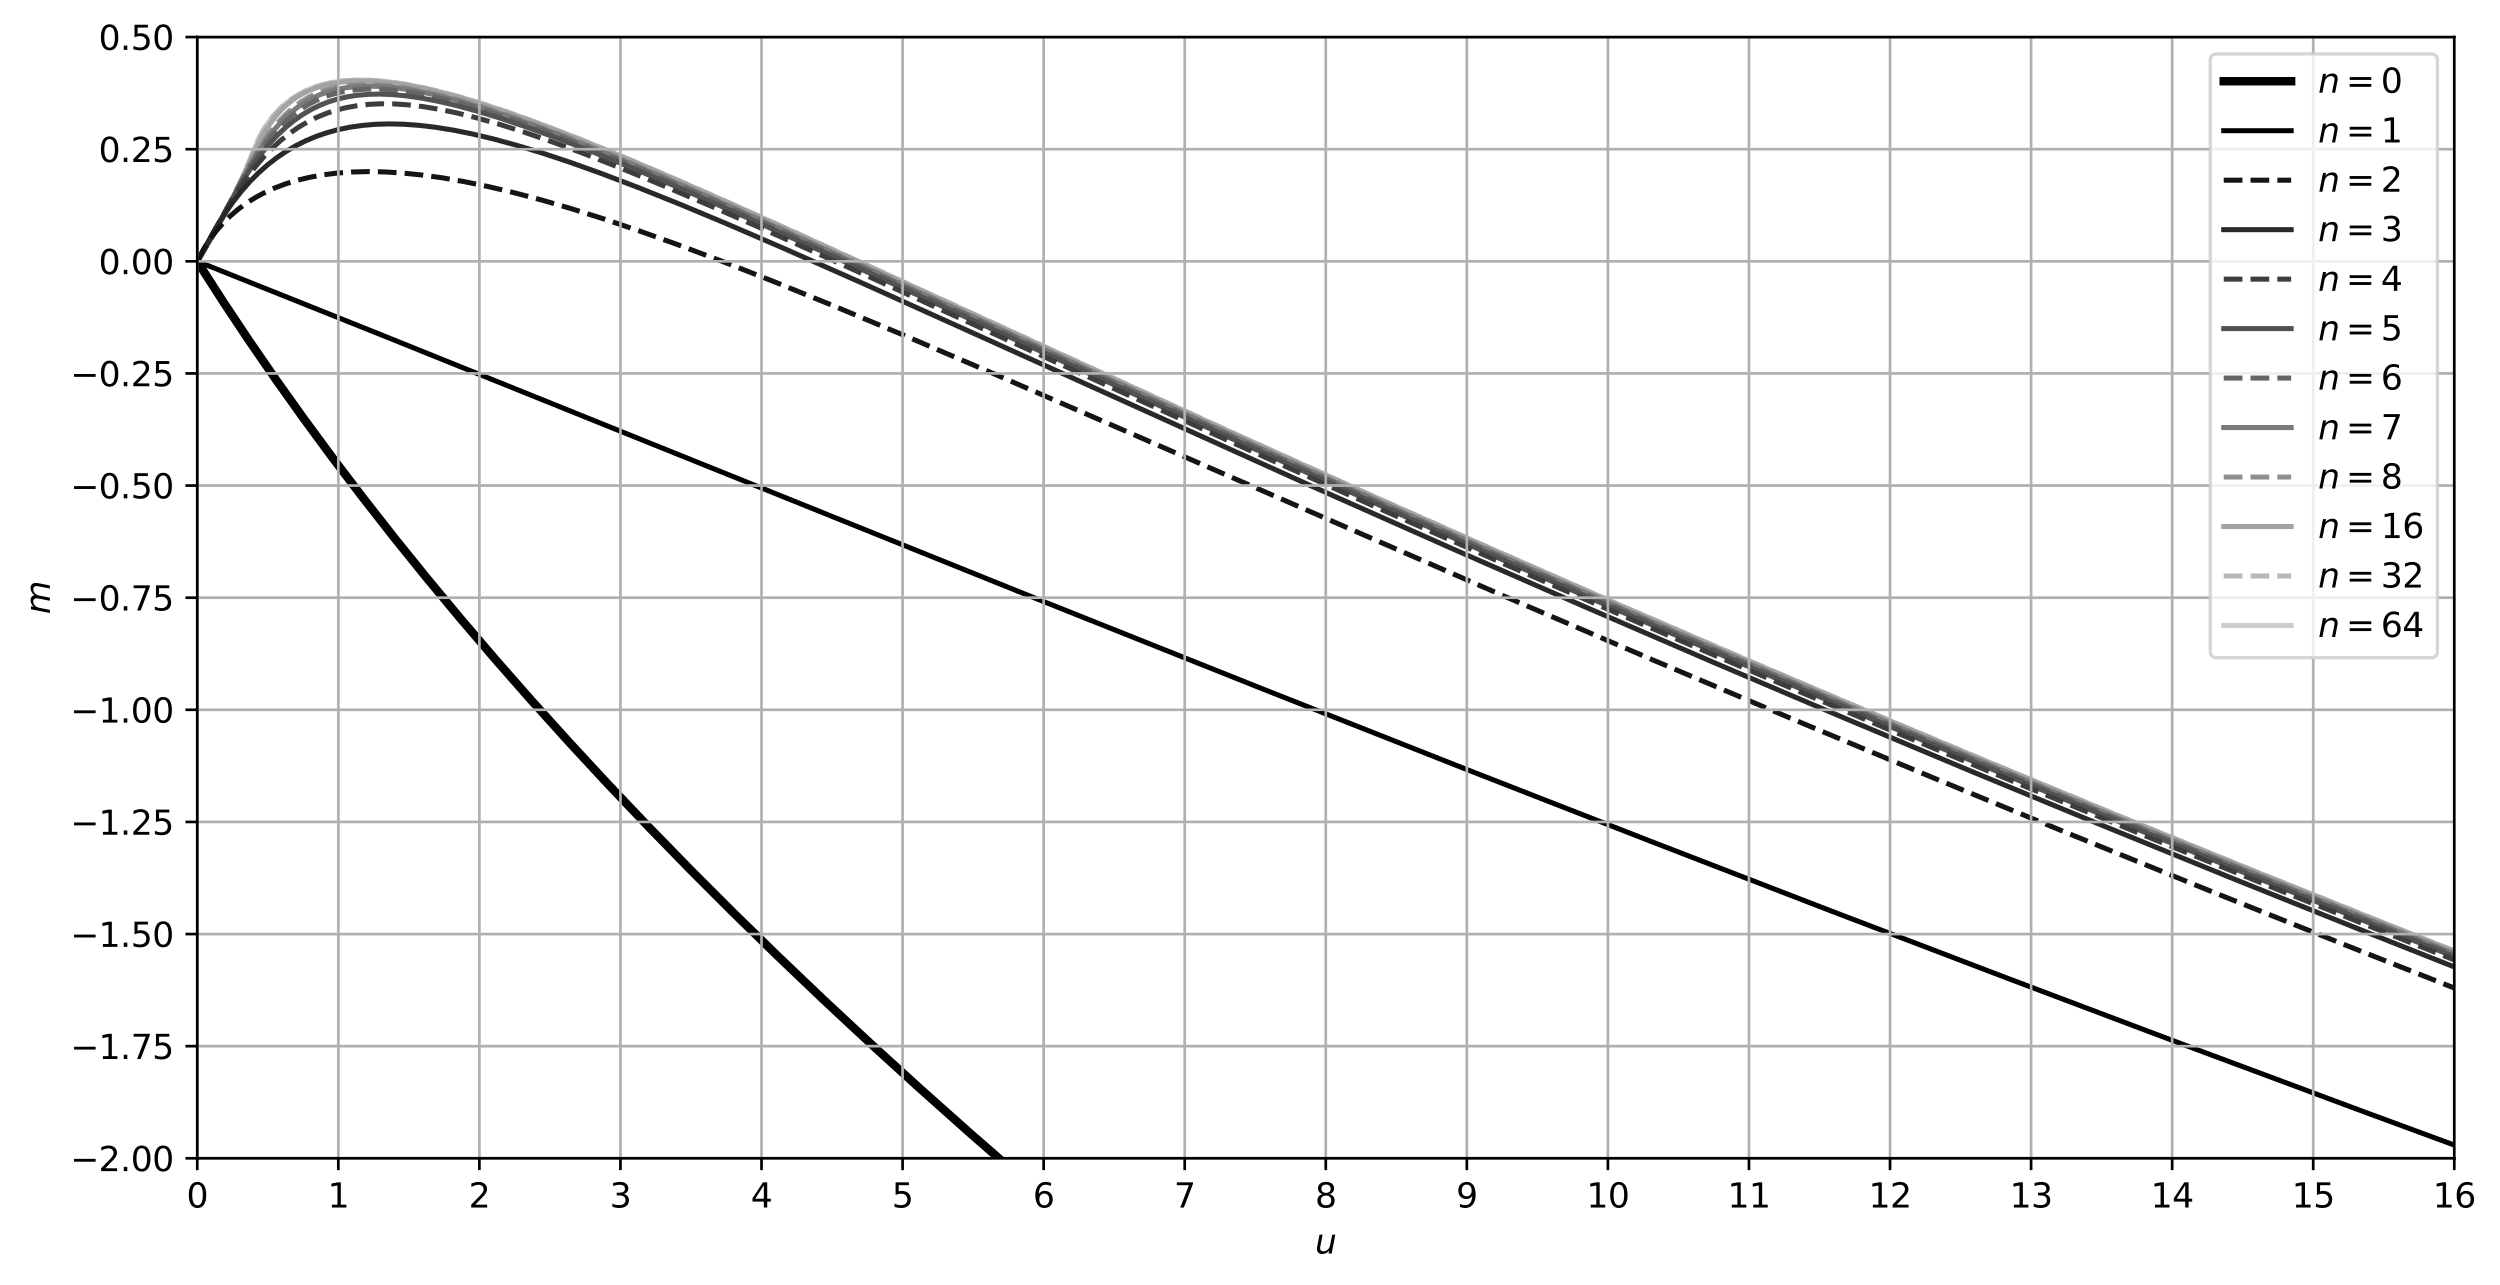 <?xml version="1.0" encoding="utf-8" standalone="no"?>
<!DOCTYPE svg PUBLIC "-//W3C//DTD SVG 1.1//EN"
  "http://www.w3.org/Graphics/SVG/1.1/DTD/svg11.dtd">
<svg xmlns:xlink="http://www.w3.org/1999/xlink" width="741.686pt" height="381.195pt" viewBox="0 0 741.686 381.195" xmlns="http://www.w3.org/2000/svg" version="1.1">
 <defs>
  <style type="text/css">*{stroke-linejoin: round; stroke-linecap: butt}</style>
 </defs>
 <g id="figure_1">
  <g id="patch_1">
   <path d="M 0 381.195 
L 741.686 381.195 
L 741.686 0 
L 0 0 
z
" style="fill: #ffffff"/>
  </g>
  <g id="axes_1">
   <g id="patch_2">
    <path d="M 58.523 343.639 
L 728.123 343.639 
L 728.123 10.999 
L 58.523 10.999 
z
" style="fill: #ffffff"/>
   </g>
   <g id="line2d_1">
    <path d="M 58.523 77.527 
L 59.136 76.548 
L 63.06 70.041 
L 66.493 63.924 
L 69.395 58.312 
L 71.765 53.256 
L 73.522 49.003 
L 76.547 41.437 
L 77.855 38.968 
L 79.326 36.661 
L 80.961 34.511 
L 82.718 32.569 
L 84.557 30.866 
L 86.519 29.35 
L 88.603 28.022 
L 90.81 26.879 
L 93.18 25.904 
L 95.714 25.105 
L 98.453 24.479 
L 101.354 24.042 
L 104.624 23.786 
L 108.057 23.742 
L 111.817 23.915 
L 115.904 24.324 
L 120.481 25.008 
L 125.549 25.995 
L 131.107 27.307 
L 137.319 29.003 
L 144.349 31.158 
L 152.196 33.8 
L 161.187 37.066 
L 171.486 41.049 
L 183.583 45.974 
L 197.969 52.08 
L 215.624 59.828 
L 238.348 70.053 
L 273.005 85.917 
L 361.936 126.701 
L 403.132 145.298 
L 441.712 162.468 
L 478.985 178.816 
L 516.258 194.922 
L 553.53 210.79 
L 591.457 226.695 
L 630.038 242.632 
L 669.272 258.597 
L 709.16 274.587 
L 730.739 283.14 
L 730.739 283.14 
" clip-path="url(#pd0849b8a0c)" style="fill: none; stroke: #cccccc; stroke-width: 1.5; stroke-linecap: square"/>
   </g>
   <g id="line2d_2">
    <path d="M 58.523 77.527 
L 59.136 76.547 
L 63.06 70.034 
L 66.452 63.981 
L 69.313 58.437 
L 71.602 53.539 
L 73.89 48.075 
L 76.424 42.13 
L 77.936 39.163 
L 79.408 36.766 
L 80.961 34.663 
L 82.636 32.768 
L 84.434 31.066 
L 86.355 29.55 
L 88.399 28.217 
L 90.606 27.045 
L 92.935 26.061 
L 95.428 25.247 
L 98.126 24.602 
L 101.027 24.139 
L 104.133 23.866 
L 107.566 23.789 
L 111.326 23.932 
L 115.413 24.314 
L 119.991 24.973 
L 125.058 25.937 
L 130.617 27.228 
L 136.829 28.906 
L 143.695 30.992 
L 151.542 33.614 
L 160.369 36.801 
L 170.505 40.701 
L 182.439 45.538 
L 196.498 51.485 
L 213.663 58.994 
L 235.732 68.903 
L 268.427 83.848 
L 367.167 129.11 
L 407.709 147.381 
L 445.636 164.233 
L 482.909 180.555 
L 520.181 196.636 
L 557.454 212.479 
L 595.38 228.359 
L 633.961 244.271 
L 673.195 260.212 
L 713.084 276.179 
L 730.739 283.171 
L 730.739 283.171 
" clip-path="url(#pd0849b8a0c)" style="fill: none; stroke-dasharray: 5.55,2.4; stroke-dashoffset: 0; stroke: #b8b8b8; stroke-width: 1.5"/>
   </g>
   <g id="line2d_3">
    <path d="M 58.523 77.527 
L 59.136 76.544 
L 62.978 70.145 
L 66.289 64.21 
L 69.068 58.782 
L 71.847 52.841 
L 76.261 43.357 
L 78.222 39.72 
L 79.98 36.915 
L 81.696 34.593 
L 83.413 32.644 
L 85.17 30.978 
L 87.05 29.501 
L 89.053 28.211 
L 91.219 27.084 
L 93.548 26.127 
L 96.041 25.345 
L 98.739 24.733 
L 101.681 24.297 
L 104.951 24.05 
L 108.384 24.015 
L 112.144 24.197 
L 116.394 24.635 
L 120.971 25.334 
L 126.039 26.336 
L 131.761 27.702 
L 138.137 29.463 
L 145.166 31.639 
L 153.176 34.355 
L 162.331 37.703 
L 172.794 41.771 
L 185.054 46.784 
L 199.604 52.98 
L 217.586 60.889 
L 240.963 71.425 
L 278.236 88.501 
L 358.012 125.087 
L 399.209 143.705 
L 437.789 160.899 
L 475.716 177.555 
L 512.988 193.682 
L 550.261 209.569 
L 588.188 225.493 
L 626.768 241.45 
L 666.002 257.434 
L 705.891 273.443 
L 730.739 283.297 
L 730.739 283.297 
" clip-path="url(#pd0849b8a0c)" style="fill: none; stroke: #a3a3a3; stroke-width: 1.5; stroke-linecap: square"/>
   </g>
   <g id="line2d_4">
    <path d="M 58.523 77.527 
L 59.177 76.465 
L 62.774 70.382 
L 65.962 64.551 
L 70.13 56.387 
L 73.972 49.043 
L 76.547 44.595 
L 78.835 41.068 
L 81.001 38.125 
L 83.127 35.611 
L 85.211 33.488 
L 87.295 31.682 
L 89.421 30.137 
L 91.587 28.838 
L 93.834 27.748 
L 96.205 26.845 
L 98.739 26.12 
L 101.354 25.592 
L 104.297 25.223 
L 107.566 25.049 
L 111.163 25.094 
L 115.086 25.376 
L 119.337 25.907 
L 124.078 26.727 
L 129.309 27.858 
L 135.194 29.362 
L 141.733 31.263 
L 149.253 33.689 
L 157.754 36.674 
L 167.399 40.301 
L 178.679 44.789 
L 191.92 50.305 
L 207.941 57.23 
L 227.885 66.1 
L 256.003 78.872 
L 327.933 111.904 
L 374.36 133.048 
L 414.248 150.972 
L 452.175 167.775 
L 489.448 184.048 
L 526.72 200.082 
L 564.647 216.152 
L 602.573 231.983 
L 641.154 247.847 
L 680.388 263.74 
L 720.277 279.661 
L 730.739 283.798 
L 730.739 283.798 
" clip-path="url(#pd0849b8a0c)" style="fill: none; stroke-dasharray: 5.55,2.4; stroke-dashoffset: 0; stroke: #8f8f8f; stroke-width: 1.5"/>
   </g>
   <g id="line2d_5">
    <path d="M 58.523 77.527 
L 59.177 76.46 
L 62.692 70.478 
L 65.962 64.464 
L 74.462 48.519 
L 76.996 44.427 
L 79.326 41.076 
L 81.574 38.225 
L 83.781 35.785 
L 85.947 33.718 
L 88.113 31.953 
L 90.32 30.441 
L 92.567 29.167 
L 94.897 28.099 
L 97.349 27.219 
L 99.965 26.518 
L 102.662 26.018 
L 105.605 25.69 
L 108.874 25.553 
L 112.471 25.631 
L 116.394 25.945 
L 120.808 26.532 
L 125.549 27.388 
L 130.944 28.595 
L 136.992 30.184 
L 143.695 32.178 
L 151.378 34.705 
L 160.042 37.794 
L 170.014 41.592 
L 181.621 46.257 
L 195.353 52.025 
L 212.028 59.278 
L 233.116 68.702 
L 263.85 82.702 
L 378.938 135.339 
L 418.826 153.231 
L 456.752 170.002 
L 494.025 186.244 
L 531.298 202.246 
L 569.224 218.286 
L 607.151 234.086 
L 645.731 249.92 
L 684.966 265.785 
L 725.508 281.937 
L 730.739 284.003 
L 730.739 284.003 
" clip-path="url(#pd0849b8a0c)" style="fill: none; stroke: #7a7a7a; stroke-width: 1.5; stroke-linecap: square"/>
   </g>
   <g id="line2d_6">
    <path d="M 58.523 77.527 
L 59.218 76.384 
L 62.61 70.551 
L 66.207 63.895 
L 71.929 53.284 
L 74.708 48.639 
L 77.242 44.832 
L 79.653 41.608 
L 81.982 38.86 
L 84.271 36.498 
L 86.56 34.452 
L 88.848 32.7 
L 91.178 31.195 
L 93.548 29.925 
L 96 28.861 
L 98.575 27.987 
L 101.191 27.324 
L 104.133 26.812 
L 107.239 26.506 
L 110.509 26.403 
L 114.105 26.511 
L 118.029 26.849 
L 122.443 27.459 
L 127.347 28.371 
L 132.742 29.605 
L 138.79 31.221 
L 145.656 33.294 
L 153.34 35.85 
L 162.168 39.028 
L 172.303 42.919 
L 184.237 47.748 
L 198.296 53.684 
L 215.624 61.254 
L 237.694 71.146 
L 271.043 86.365 
L 368.475 130.948 
L 409.017 149.193 
L 447.598 166.31 
L 485.524 182.891 
L 522.797 198.945 
L 560.723 215.036 
L 598.65 230.887 
L 637.23 246.772 
L 676.465 262.686 
L 716.353 278.627 
L 730.739 284.319 
L 730.739 284.319 
" clip-path="url(#pd0849b8a0c)" style="fill: none; stroke-dasharray: 5.55,2.4; stroke-dashoffset: 0; stroke: #666666; stroke-width: 1.5"/>
   </g>
   <g id="line2d_7">
    <path d="M 58.523 77.527 
L 59.259 76.3 
L 62.569 70.514 
L 72.174 53.335 
L 74.83 49.266 
L 77.364 45.786 
L 79.816 42.787 
L 82.268 40.137 
L 84.68 37.854 
L 87.132 35.838 
L 89.584 34.107 
L 92.077 32.618 
L 94.652 31.34 
L 97.308 30.273 
L 100.046 29.414 
L 102.826 28.764 
L 105.932 28.272 
L 109.201 27.988 
L 112.634 27.913 
L 116.394 28.056 
L 120.481 28.438 
L 124.895 29.072 
L 129.799 30.003 
L 135.194 31.253 
L 141.243 32.884 
L 148.109 34.969 
L 155.955 37.595 
L 164.783 40.789 
L 175.082 44.76 
L 187.016 49.606 
L 201.402 55.697 
L 219.057 63.426 
L 241.617 73.55 
L 276.928 89.669 
L 364.552 129.741 
L 405.748 148.293 
L 444.328 165.424 
L 482.255 182.02 
L 519.527 198.09 
L 557.454 214.198 
L 595.38 230.066 
L 633.961 245.967 
L 673.195 261.897 
L 713.084 277.855 
L 730.739 284.843 
L 730.739 284.843 
" clip-path="url(#pd0849b8a0c)" style="fill: none; stroke: #525252; stroke-width: 1.5; stroke-linecap: square"/>
   </g>
   <g id="line2d_8">
    <path d="M 58.523 77.527 
L 59.382 76.056 
L 63.019 69.525 
L 67.596 61.386 
L 70.457 56.766 
L 73.114 52.894 
L 75.688 49.532 
L 78.222 46.581 
L 80.756 43.964 
L 83.331 41.621 
L 85.947 39.542 
L 88.603 37.717 
L 91.3 36.132 
L 94.08 34.76 
L 96.94 33.598 
L 99.883 32.644 
L 102.826 31.91 
L 106.095 31.328 
L 109.528 30.951 
L 113.125 30.785 
L 116.885 30.83 
L 120.971 31.101 
L 125.385 31.617 
L 130.29 32.421 
L 135.521 33.506 
L 141.406 34.96 
L 147.945 36.811 
L 155.302 39.135 
L 163.475 41.954 
L 172.957 45.468 
L 183.91 49.773 
L 196.825 55.1 
L 212.355 61.757 
L 231.809 70.348 
L 258.619 82.451 
L 311.585 106.673 
L 366.513 131.69 
L 407.709 150.209 
L 446.29 167.313 
L 484.216 183.885 
L 522.143 200.212 
L 560.07 216.295 
L 597.996 232.138 
L 636.577 248.017 
L 675.811 263.925 
L 715.699 279.861 
L 730.739 285.81 
L 730.739 285.81 
" clip-path="url(#pd0849b8a0c)" style="fill: none; stroke-dasharray: 5.55,2.4; stroke-dashoffset: 0; stroke: #3d3d3d; stroke-width: 1.5"/>
   </g>
   <g id="line2d_9">
    <path d="M 58.523 77.527 
L 59.913 74.996 
L 64.041 67.627 
L 66.616 63.506 
L 69.109 59.931 
L 71.602 56.744 
L 74.135 53.866 
L 76.71 51.277 
L 79.367 48.921 
L 82.064 46.823 
L 84.843 44.938 
L 87.745 43.24 
L 90.728 41.752 
L 93.834 40.453 
L 97.063 39.348 
L 100.373 38.447 
L 103.806 37.738 
L 107.403 37.217 
L 111.326 36.879 
L 115.413 36.758 
L 119.664 36.852 
L 124.241 37.177 
L 129.145 37.751 
L 134.377 38.588 
L 140.098 39.732 
L 146.31 41.206 
L 153.176 43.073 
L 160.696 45.354 
L 169.034 48.122 
L 178.352 51.453 
L 188.978 55.493 
L 201.238 60.398 
L 215.624 66.399 
L 233.116 73.945 
L 256.003 84.078 
L 289.352 99.112 
L 390.054 144.639 
L 431.25 162.952 
L 470.484 180.149 
L 509.065 196.814 
L 546.991 212.955 
L 585.572 229.131 
L 624.152 245.067 
L 663.387 261.035 
L 703.275 277.03 
L 730.739 287.908 
L 730.739 287.908 
" clip-path="url(#pd0849b8a0c)" style="fill: none; stroke: #292929; stroke-width: 1.5; stroke-linecap: square"/>
   </g>
   <g id="line2d_10">
    <path d="M 58.523 77.527 
L 60.608 73.602 
L 62.324 70.939 
L 64.163 68.495 
L 66.166 66.202 
L 68.332 64.062 
L 70.662 62.077 
L 73.155 60.249 
L 75.811 58.579 
L 78.631 57.069 
L 81.655 55.704 
L 84.884 54.495 
L 88.317 53.449 
L 91.954 52.576 
L 95.837 51.874 
L 99.965 51.356 
L 104.297 51.033 
L 109.038 50.908 
L 114.105 51.006 
L 119.5 51.341 
L 125.222 51.924 
L 131.271 52.764 
L 137.81 53.9 
L 144.839 55.35 
L 152.359 57.13 
L 160.533 59.296 
L 169.361 61.866 
L 179.006 64.908 
L 189.632 68.494 
L 201.402 72.705 
L 214.644 77.683 
L 229.193 83.386 
L 246.848 90.554 
L 267.773 99.304 
L 293.93 110.494 
L 331.856 126.987 
L 446.29 176.882 
L 490.755 195.957 
L 532.605 213.672 
L 573.802 230.868 
L 614.344 247.552 
L 655.54 264.263 
L 696.736 280.734 
L 730.739 294.152 
L 730.739 294.152 
" clip-path="url(#pd0849b8a0c)" style="fill: none; stroke-dasharray: 5.55,2.4; stroke-dashoffset: 0; stroke: #141414; stroke-width: 1.5"/>
   </g>
   <g id="line2d_11">
    <path d="M 58.523 77.527 
L 58.769 77.625 
L 112.307 99.022 
L 196.171 132.813 
L 308.316 177.956 
L 375.014 204.556 
L 433.866 227.789 
L 489.448 249.494 
L 543.068 270.195 
L 595.38 290.155 
L 647.693 309.876 
L 699.352 329.113 
L 730.739 340.687 
L 730.739 340.687 
" clip-path="url(#pd0849b8a0c)" style="fill: none; stroke: #000000; stroke-width: 1.5; stroke-linecap: square"/>
   </g>
   <g id="line2d_12">
    <path d="M 58.523 77.527 
L 59.096 78.435 
L 66.329 89.693 
L 73.89 101.049 
L 81.778 112.496 
L 90.034 124.082 
L 98.616 135.743 
L 107.566 147.527 
L 116.885 159.423 
L 126.53 171.375 
L 136.502 183.38 
L 146.964 195.623 
L 157.754 207.903 
L 168.87 220.219 
L 180.477 232.744 
L 192.411 245.294 
L 204.835 258.034 
L 217.586 270.791 
L 230.501 283.406 
L 244.233 296.507 
L 258.619 309.913 
L 273.005 323.014 
L 288.045 336.408 
L 303.738 350.078 
L 319.432 363.456 
L 335.78 377.1 
L 341.972 382.195 
L 341.972 382.195 
" clip-path="url(#pd0849b8a0c)" style="fill: none; stroke: #000000; stroke-width: 2.5; stroke-linecap: square"/>
   </g>
   <g id="matplotlib.axis_1">
    <g id="xtick_1">
     <g id="line2d_13">
      <path d="M 58.523 343.639 
L 58.523 10.999 
" clip-path="url(#pd0849b8a0c)" style="fill: none; stroke: #b0b0b0; stroke-width: 0.8; stroke-linecap: square"/>
     </g>
     <g id="line2d_14">
      <defs>
       <path id="mb0c77bbc38" d="M 0 0 
L 0 3.5 
" style="stroke: #000000; stroke-width: 0.8"/>
      </defs>
      <g>
       <use xlink:href="#mb0c77bbc38" x="58.523" y="343.639" style="stroke: #000000; stroke-width: 0.8"/>
      </g>
     </g>
     <g id="text_1">
      <!-- 0 -->
      <g transform="translate(55.342 358.238)scale(0.1 -0.1)">
       <defs>
        <path id="DejaVuSans-30" d="M 2034 4250 
Q 1547 4250 1301 3770 
Q 1056 3291 1056 2328 
Q 1056 1369 1301 889 
Q 1547 409 2034 409 
Q 2525 409 2770 889 
Q 3016 1369 3016 2328 
Q 3016 3291 2770 3770 
Q 2525 4250 2034 4250 
z
M 2034 4750 
Q 2819 4750 3233 4129 
Q 3647 3509 3647 2328 
Q 3647 1150 3233 529 
Q 2819 -91 2034 -91 
Q 1250 -91 836 529 
Q 422 1150 422 2328 
Q 422 3509 836 4129 
Q 1250 4750 2034 4750 
z
" transform="scale(0.016)"/>
       </defs>
       <use xlink:href="#DejaVuSans-30"/>
      </g>
     </g>
    </g>
    <g id="xtick_2">
     <g id="line2d_15">
      <path d="M 100.373 343.639 
L 100.373 10.999 
" clip-path="url(#pd0849b8a0c)" style="fill: none; stroke: #b0b0b0; stroke-width: 0.8; stroke-linecap: square"/>
     </g>
     <g id="line2d_16">
      <g>
       <use xlink:href="#mb0c77bbc38" x="100.373" y="343.639" style="stroke: #000000; stroke-width: 0.8"/>
      </g>
     </g>
     <g id="text_2">
      <!-- 1 -->
      <g transform="translate(97.192 358.238)scale(0.1 -0.1)">
       <defs>
        <path id="DejaVuSans-31" d="M 794 531 
L 1825 531 
L 1825 4091 
L 703 3866 
L 703 4441 
L 1819 4666 
L 2450 4666 
L 2450 531 
L 3481 531 
L 3481 0 
L 794 0 
L 794 531 
z
" transform="scale(0.016)"/>
       </defs>
       <use xlink:href="#DejaVuSans-31"/>
      </g>
     </g>
    </g>
    <g id="xtick_3">
     <g id="line2d_17">
      <path d="M 142.223 343.639 
L 142.223 10.999 
" clip-path="url(#pd0849b8a0c)" style="fill: none; stroke: #b0b0b0; stroke-width: 0.8; stroke-linecap: square"/>
     </g>
     <g id="line2d_18">
      <g>
       <use xlink:href="#mb0c77bbc38" x="142.223" y="343.639" style="stroke: #000000; stroke-width: 0.8"/>
      </g>
     </g>
     <g id="text_3">
      <!-- 2 -->
      <g transform="translate(139.042 358.238)scale(0.1 -0.1)">
       <defs>
        <path id="DejaVuSans-32" d="M 1228 531 
L 3431 531 
L 3431 0 
L 469 0 
L 469 531 
Q 828 903 1448 1529 
Q 2069 2156 2228 2338 
Q 2531 2678 2651 2914 
Q 2772 3150 2772 3378 
Q 2772 3750 2511 3984 
Q 2250 4219 1831 4219 
Q 1534 4219 1204 4116 
Q 875 4013 500 3803 
L 500 4441 
Q 881 4594 1212 4672 
Q 1544 4750 1819 4750 
Q 2544 4750 2975 4387 
Q 3406 4025 3406 3419 
Q 3406 3131 3298 2873 
Q 3191 2616 2906 2266 
Q 2828 2175 2409 1742 
Q 1991 1309 1228 531 
z
" transform="scale(0.016)"/>
       </defs>
       <use xlink:href="#DejaVuSans-32"/>
      </g>
     </g>
    </g>
    <g id="xtick_4">
     <g id="line2d_19">
      <path d="M 184.073 343.639 
L 184.073 10.999 
" clip-path="url(#pd0849b8a0c)" style="fill: none; stroke: #b0b0b0; stroke-width: 0.8; stroke-linecap: square"/>
     </g>
     <g id="line2d_20">
      <g>
       <use xlink:href="#mb0c77bbc38" x="184.073" y="343.639" style="stroke: #000000; stroke-width: 0.8"/>
      </g>
     </g>
     <g id="text_4">
      <!-- 3 -->
      <g transform="translate(180.892 358.238)scale(0.1 -0.1)">
       <defs>
        <path id="DejaVuSans-33" d="M 2597 2516 
Q 3050 2419 3304 2112 
Q 3559 1806 3559 1356 
Q 3559 666 3084 287 
Q 2609 -91 1734 -91 
Q 1441 -91 1130 -33 
Q 819 25 488 141 
L 488 750 
Q 750 597 1062 519 
Q 1375 441 1716 441 
Q 2309 441 2620 675 
Q 2931 909 2931 1356 
Q 2931 1769 2642 2001 
Q 2353 2234 1838 2234 
L 1294 2234 
L 1294 2753 
L 1863 2753 
Q 2328 2753 2575 2939 
Q 2822 3125 2822 3475 
Q 2822 3834 2567 4026 
Q 2313 4219 1838 4219 
Q 1578 4219 1281 4162 
Q 984 4106 628 3988 
L 628 4550 
Q 988 4650 1302 4700 
Q 1616 4750 1894 4750 
Q 2613 4750 3031 4423 
Q 3450 4097 3450 3541 
Q 3450 3153 3228 2886 
Q 3006 2619 2597 2516 
z
" transform="scale(0.016)"/>
       </defs>
       <use xlink:href="#DejaVuSans-33"/>
      </g>
     </g>
    </g>
    <g id="xtick_5">
     <g id="line2d_21">
      <path d="M 225.923 343.639 
L 225.923 10.999 
" clip-path="url(#pd0849b8a0c)" style="fill: none; stroke: #b0b0b0; stroke-width: 0.8; stroke-linecap: square"/>
     </g>
     <g id="line2d_22">
      <g>
       <use xlink:href="#mb0c77bbc38" x="225.923" y="343.639" style="stroke: #000000; stroke-width: 0.8"/>
      </g>
     </g>
     <g id="text_5">
      <!-- 4 -->
      <g transform="translate(222.742 358.238)scale(0.1 -0.1)">
       <defs>
        <path id="DejaVuSans-34" d="M 2419 4116 
L 825 1625 
L 2419 1625 
L 2419 4116 
z
M 2253 4666 
L 3047 4666 
L 3047 1625 
L 3713 1625 
L 3713 1100 
L 3047 1100 
L 3047 0 
L 2419 0 
L 2419 1100 
L 313 1100 
L 313 1709 
L 2253 4666 
z
" transform="scale(0.016)"/>
       </defs>
       <use xlink:href="#DejaVuSans-34"/>
      </g>
     </g>
    </g>
    <g id="xtick_6">
     <g id="line2d_23">
      <path d="M 267.773 343.639 
L 267.773 10.999 
" clip-path="url(#pd0849b8a0c)" style="fill: none; stroke: #b0b0b0; stroke-width: 0.8; stroke-linecap: square"/>
     </g>
     <g id="line2d_24">
      <g>
       <use xlink:href="#mb0c77bbc38" x="267.773" y="343.639" style="stroke: #000000; stroke-width: 0.8"/>
      </g>
     </g>
     <g id="text_6">
      <!-- 5 -->
      <g transform="translate(264.592 358.238)scale(0.1 -0.1)">
       <defs>
        <path id="DejaVuSans-35" d="M 691 4666 
L 3169 4666 
L 3169 4134 
L 1269 4134 
L 1269 2991 
Q 1406 3038 1543 3061 
Q 1681 3084 1819 3084 
Q 2600 3084 3056 2656 
Q 3513 2228 3513 1497 
Q 3513 744 3044 326 
Q 2575 -91 1722 -91 
Q 1428 -91 1123 -41 
Q 819 9 494 109 
L 494 744 
Q 775 591 1075 516 
Q 1375 441 1709 441 
Q 2250 441 2565 725 
Q 2881 1009 2881 1497 
Q 2881 1984 2565 2268 
Q 2250 2553 1709 2553 
Q 1456 2553 1204 2497 
Q 953 2441 691 2322 
L 691 4666 
z
" transform="scale(0.016)"/>
       </defs>
       <use xlink:href="#DejaVuSans-35"/>
      </g>
     </g>
    </g>
    <g id="xtick_7">
     <g id="line2d_25">
      <path d="M 309.623 343.639 
L 309.623 10.999 
" clip-path="url(#pd0849b8a0c)" style="fill: none; stroke: #b0b0b0; stroke-width: 0.8; stroke-linecap: square"/>
     </g>
     <g id="line2d_26">
      <g>
       <use xlink:href="#mb0c77bbc38" x="309.623" y="343.639" style="stroke: #000000; stroke-width: 0.8"/>
      </g>
     </g>
     <g id="text_7">
      <!-- 6 -->
      <g transform="translate(306.442 358.238)scale(0.1 -0.1)">
       <defs>
        <path id="DejaVuSans-36" d="M 2113 2584 
Q 1688 2584 1439 2293 
Q 1191 2003 1191 1497 
Q 1191 994 1439 701 
Q 1688 409 2113 409 
Q 2538 409 2786 701 
Q 3034 994 3034 1497 
Q 3034 2003 2786 2293 
Q 2538 2584 2113 2584 
z
M 3366 4563 
L 3366 3988 
Q 3128 4100 2886 4159 
Q 2644 4219 2406 4219 
Q 1781 4219 1451 3797 
Q 1122 3375 1075 2522 
Q 1259 2794 1537 2939 
Q 1816 3084 2150 3084 
Q 2853 3084 3261 2657 
Q 3669 2231 3669 1497 
Q 3669 778 3244 343 
Q 2819 -91 2113 -91 
Q 1303 -91 875 529 
Q 447 1150 447 2328 
Q 447 3434 972 4092 
Q 1497 4750 2381 4750 
Q 2619 4750 2861 4703 
Q 3103 4656 3366 4563 
z
" transform="scale(0.016)"/>
       </defs>
       <use xlink:href="#DejaVuSans-36"/>
      </g>
     </g>
    </g>
    <g id="xtick_8">
     <g id="line2d_27">
      <path d="M 351.473 343.639 
L 351.473 10.999 
" clip-path="url(#pd0849b8a0c)" style="fill: none; stroke: #b0b0b0; stroke-width: 0.8; stroke-linecap: square"/>
     </g>
     <g id="line2d_28">
      <g>
       <use xlink:href="#mb0c77bbc38" x="351.473" y="343.639" style="stroke: #000000; stroke-width: 0.8"/>
      </g>
     </g>
     <g id="text_8">
      <!-- 7 -->
      <g transform="translate(348.292 358.238)scale(0.1 -0.1)">
       <defs>
        <path id="DejaVuSans-37" d="M 525 4666 
L 3525 4666 
L 3525 4397 
L 1831 0 
L 1172 0 
L 2766 4134 
L 525 4134 
L 525 4666 
z
" transform="scale(0.016)"/>
       </defs>
       <use xlink:href="#DejaVuSans-37"/>
      </g>
     </g>
    </g>
    <g id="xtick_9">
     <g id="line2d_29">
      <path d="M 393.323 343.639 
L 393.323 10.999 
" clip-path="url(#pd0849b8a0c)" style="fill: none; stroke: #b0b0b0; stroke-width: 0.8; stroke-linecap: square"/>
     </g>
     <g id="line2d_30">
      <g>
       <use xlink:href="#mb0c77bbc38" x="393.323" y="343.639" style="stroke: #000000; stroke-width: 0.8"/>
      </g>
     </g>
     <g id="text_9">
      <!-- 8 -->
      <g transform="translate(390.142 358.238)scale(0.1 -0.1)">
       <defs>
        <path id="DejaVuSans-38" d="M 2034 2216 
Q 1584 2216 1326 1975 
Q 1069 1734 1069 1313 
Q 1069 891 1326 650 
Q 1584 409 2034 409 
Q 2484 409 2743 651 
Q 3003 894 3003 1313 
Q 3003 1734 2745 1975 
Q 2488 2216 2034 2216 
z
M 1403 2484 
Q 997 2584 770 2862 
Q 544 3141 544 3541 
Q 544 4100 942 4425 
Q 1341 4750 2034 4750 
Q 2731 4750 3128 4425 
Q 3525 4100 3525 3541 
Q 3525 3141 3298 2862 
Q 3072 2584 2669 2484 
Q 3125 2378 3379 2068 
Q 3634 1759 3634 1313 
Q 3634 634 3220 271 
Q 2806 -91 2034 -91 
Q 1263 -91 848 271 
Q 434 634 434 1313 
Q 434 1759 690 2068 
Q 947 2378 1403 2484 
z
M 1172 3481 
Q 1172 3119 1398 2916 
Q 1625 2713 2034 2713 
Q 2441 2713 2670 2916 
Q 2900 3119 2900 3481 
Q 2900 3844 2670 4047 
Q 2441 4250 2034 4250 
Q 1625 4250 1398 4047 
Q 1172 3844 1172 3481 
z
" transform="scale(0.016)"/>
       </defs>
       <use xlink:href="#DejaVuSans-38"/>
      </g>
     </g>
    </g>
    <g id="xtick_10">
     <g id="line2d_31">
      <path d="M 435.173 343.639 
L 435.173 10.999 
" clip-path="url(#pd0849b8a0c)" style="fill: none; stroke: #b0b0b0; stroke-width: 0.8; stroke-linecap: square"/>
     </g>
     <g id="line2d_32">
      <g>
       <use xlink:href="#mb0c77bbc38" x="435.173" y="343.639" style="stroke: #000000; stroke-width: 0.8"/>
      </g>
     </g>
     <g id="text_10">
      <!-- 9 -->
      <g transform="translate(431.992 358.238)scale(0.1 -0.1)">
       <defs>
        <path id="DejaVuSans-39" d="M 703 97 
L 703 672 
Q 941 559 1184 500 
Q 1428 441 1663 441 
Q 2288 441 2617 861 
Q 2947 1281 2994 2138 
Q 2813 1869 2534 1725 
Q 2256 1581 1919 1581 
Q 1219 1581 811 2004 
Q 403 2428 403 3163 
Q 403 3881 828 4315 
Q 1253 4750 1959 4750 
Q 2769 4750 3195 4129 
Q 3622 3509 3622 2328 
Q 3622 1225 3098 567 
Q 2575 -91 1691 -91 
Q 1453 -91 1209 -44 
Q 966 3 703 97 
z
M 1959 2075 
Q 2384 2075 2632 2365 
Q 2881 2656 2881 3163 
Q 2881 3666 2632 3958 
Q 2384 4250 1959 4250 
Q 1534 4250 1286 3958 
Q 1038 3666 1038 3163 
Q 1038 2656 1286 2365 
Q 1534 2075 1959 2075 
z
" transform="scale(0.016)"/>
       </defs>
       <use xlink:href="#DejaVuSans-39"/>
      </g>
     </g>
    </g>
    <g id="xtick_11">
     <g id="line2d_33">
      <path d="M 477.023 343.639 
L 477.023 10.999 
" clip-path="url(#pd0849b8a0c)" style="fill: none; stroke: #b0b0b0; stroke-width: 0.8; stroke-linecap: square"/>
     </g>
     <g id="line2d_34">
      <g>
       <use xlink:href="#mb0c77bbc38" x="477.023" y="343.639" style="stroke: #000000; stroke-width: 0.8"/>
      </g>
     </g>
     <g id="text_11">
      <!-- 10 -->
      <g transform="translate(470.661 358.238)scale(0.1 -0.1)">
       <use xlink:href="#DejaVuSans-31"/>
       <use xlink:href="#DejaVuSans-30" x="63.623"/>
      </g>
     </g>
    </g>
    <g id="xtick_12">
     <g id="line2d_35">
      <path d="M 518.873 343.639 
L 518.873 10.999 
" clip-path="url(#pd0849b8a0c)" style="fill: none; stroke: #b0b0b0; stroke-width: 0.8; stroke-linecap: square"/>
     </g>
     <g id="line2d_36">
      <g>
       <use xlink:href="#mb0c77bbc38" x="518.873" y="343.639" style="stroke: #000000; stroke-width: 0.8"/>
      </g>
     </g>
     <g id="text_12">
      <!-- 11 -->
      <g transform="translate(512.511 358.238)scale(0.1 -0.1)">
       <use xlink:href="#DejaVuSans-31"/>
       <use xlink:href="#DejaVuSans-31" x="63.623"/>
      </g>
     </g>
    </g>
    <g id="xtick_13">
     <g id="line2d_37">
      <path d="M 560.723 343.639 
L 560.723 10.999 
" clip-path="url(#pd0849b8a0c)" style="fill: none; stroke: #b0b0b0; stroke-width: 0.8; stroke-linecap: square"/>
     </g>
     <g id="line2d_38">
      <g>
       <use xlink:href="#mb0c77bbc38" x="560.723" y="343.639" style="stroke: #000000; stroke-width: 0.8"/>
      </g>
     </g>
     <g id="text_13">
      <!-- 12 -->
      <g transform="translate(554.361 358.238)scale(0.1 -0.1)">
       <use xlink:href="#DejaVuSans-31"/>
       <use xlink:href="#DejaVuSans-32" x="63.623"/>
      </g>
     </g>
    </g>
    <g id="xtick_14">
     <g id="line2d_39">
      <path d="M 602.573 343.639 
L 602.573 10.999 
" clip-path="url(#pd0849b8a0c)" style="fill: none; stroke: #b0b0b0; stroke-width: 0.8; stroke-linecap: square"/>
     </g>
     <g id="line2d_40">
      <g>
       <use xlink:href="#mb0c77bbc38" x="602.573" y="343.639" style="stroke: #000000; stroke-width: 0.8"/>
      </g>
     </g>
     <g id="text_14">
      <!-- 13 -->
      <g transform="translate(596.211 358.238)scale(0.1 -0.1)">
       <use xlink:href="#DejaVuSans-31"/>
       <use xlink:href="#DejaVuSans-33" x="63.623"/>
      </g>
     </g>
    </g>
    <g id="xtick_15">
     <g id="line2d_41">
      <path d="M 644.423 343.639 
L 644.423 10.999 
" clip-path="url(#pd0849b8a0c)" style="fill: none; stroke: #b0b0b0; stroke-width: 0.8; stroke-linecap: square"/>
     </g>
     <g id="line2d_42">
      <g>
       <use xlink:href="#mb0c77bbc38" x="644.423" y="343.639" style="stroke: #000000; stroke-width: 0.8"/>
      </g>
     </g>
     <g id="text_15">
      <!-- 14 -->
      <g transform="translate(638.061 358.238)scale(0.1 -0.1)">
       <use xlink:href="#DejaVuSans-31"/>
       <use xlink:href="#DejaVuSans-34" x="63.623"/>
      </g>
     </g>
    </g>
    <g id="xtick_16">
     <g id="line2d_43">
      <path d="M 686.273 343.639 
L 686.273 10.999 
" clip-path="url(#pd0849b8a0c)" style="fill: none; stroke: #b0b0b0; stroke-width: 0.8; stroke-linecap: square"/>
     </g>
     <g id="line2d_44">
      <g>
       <use xlink:href="#mb0c77bbc38" x="686.273" y="343.639" style="stroke: #000000; stroke-width: 0.8"/>
      </g>
     </g>
     <g id="text_16">
      <!-- 15 -->
      <g transform="translate(679.911 358.238)scale(0.1 -0.1)">
       <use xlink:href="#DejaVuSans-31"/>
       <use xlink:href="#DejaVuSans-35" x="63.623"/>
      </g>
     </g>
    </g>
    <g id="xtick_17">
     <g id="line2d_45">
      <path d="M 728.123 343.639 
L 728.123 10.999 
" clip-path="url(#pd0849b8a0c)" style="fill: none; stroke: #b0b0b0; stroke-width: 0.8; stroke-linecap: square"/>
     </g>
     <g id="line2d_46">
      <g>
       <use xlink:href="#mb0c77bbc38" x="728.123" y="343.639" style="stroke: #000000; stroke-width: 0.8"/>
      </g>
     </g>
     <g id="text_17">
      <!-- 16 -->
      <g transform="translate(721.761 358.238)scale(0.1 -0.1)">
       <use xlink:href="#DejaVuSans-31"/>
       <use xlink:href="#DejaVuSans-36" x="63.623"/>
      </g>
     </g>
    </g>
    <g id="text_18">
     <!-- $u$ -->
     <g transform="translate(390.123 371.916)scale(0.1 -0.1)">
      <defs>
       <path id="DejaVuSans-Oblique-75" d="M 428 1388 
L 838 3500 
L 1416 3500 
L 1006 1409 
Q 975 1256 961 1147 
Q 947 1038 947 966 
Q 947 700 1109 554 
Q 1272 409 1569 409 
Q 2031 409 2368 721 
Q 2706 1034 2809 1563 
L 3194 3500 
L 3769 3500 
L 3091 0 
L 2516 0 
L 2631 550 
Q 2388 244 2052 76 
Q 1716 -91 1338 -91 
Q 878 -91 622 161 
Q 366 413 366 863 
Q 366 956 381 1097 
Q 397 1238 428 1388 
z
" transform="scale(0.016)"/>
      </defs>
      <use xlink:href="#DejaVuSans-Oblique-75" transform="translate(0 0.312)"/>
     </g>
    </g>
   </g>
   <g id="matplotlib.axis_2">
    <g id="ytick_1">
     <g id="line2d_47">
      <path d="M 58.523 343.639 
L 728.123 343.639 
" clip-path="url(#pd0849b8a0c)" style="fill: none; stroke: #b0b0b0; stroke-width: 0.8; stroke-linecap: square"/>
     </g>
     <g id="line2d_48">
      <defs>
       <path id="md1a95d95d7" d="M 0 0 
L -3.5 0 
" style="stroke: #000000; stroke-width: 0.8"/>
      </defs>
      <g>
       <use xlink:href="#md1a95d95d7" x="58.523" y="343.639" style="stroke: #000000; stroke-width: 0.8"/>
      </g>
     </g>
     <g id="text_19">
      <!-- −2.00 -->
      <g transform="translate(20.878 347.438)scale(0.1 -0.1)">
       <defs>
        <path id="DejaVuSans-2212" d="M 678 2272 
L 4684 2272 
L 4684 1741 
L 678 1741 
L 678 2272 
z
" transform="scale(0.016)"/>
        <path id="DejaVuSans-2e" d="M 684 794 
L 1344 794 
L 1344 0 
L 684 0 
L 684 794 
z
" transform="scale(0.016)"/>
       </defs>
       <use xlink:href="#DejaVuSans-2212"/>
       <use xlink:href="#DejaVuSans-32" x="83.789"/>
       <use xlink:href="#DejaVuSans-2e" x="147.412"/>
       <use xlink:href="#DejaVuSans-30" x="179.199"/>
       <use xlink:href="#DejaVuSans-30" x="242.822"/>
      </g>
     </g>
    </g>
    <g id="ytick_2">
     <g id="line2d_49">
      <path d="M 58.523 310.375 
L 728.123 310.375 
" clip-path="url(#pd0849b8a0c)" style="fill: none; stroke: #b0b0b0; stroke-width: 0.8; stroke-linecap: square"/>
     </g>
     <g id="line2d_50">
      <g>
       <use xlink:href="#md1a95d95d7" x="58.523" y="310.375" style="stroke: #000000; stroke-width: 0.8"/>
      </g>
     </g>
     <g id="text_20">
      <!-- −1.75 -->
      <g transform="translate(20.878 314.174)scale(0.1 -0.1)">
       <use xlink:href="#DejaVuSans-2212"/>
       <use xlink:href="#DejaVuSans-31" x="83.789"/>
       <use xlink:href="#DejaVuSans-2e" x="147.412"/>
       <use xlink:href="#DejaVuSans-37" x="179.199"/>
       <use xlink:href="#DejaVuSans-35" x="242.822"/>
      </g>
     </g>
    </g>
    <g id="ytick_3">
     <g id="line2d_51">
      <path d="M 58.523 277.111 
L 728.123 277.111 
" clip-path="url(#pd0849b8a0c)" style="fill: none; stroke: #b0b0b0; stroke-width: 0.8; stroke-linecap: square"/>
     </g>
     <g id="line2d_52">
      <g>
       <use xlink:href="#md1a95d95d7" x="58.523" y="277.111" style="stroke: #000000; stroke-width: 0.8"/>
      </g>
     </g>
     <g id="text_21">
      <!-- −1.50 -->
      <g transform="translate(20.878 280.91)scale(0.1 -0.1)">
       <use xlink:href="#DejaVuSans-2212"/>
       <use xlink:href="#DejaVuSans-31" x="83.789"/>
       <use xlink:href="#DejaVuSans-2e" x="147.412"/>
       <use xlink:href="#DejaVuSans-35" x="179.199"/>
       <use xlink:href="#DejaVuSans-30" x="242.822"/>
      </g>
     </g>
    </g>
    <g id="ytick_4">
     <g id="line2d_53">
      <path d="M 58.523 243.847 
L 728.123 243.847 
" clip-path="url(#pd0849b8a0c)" style="fill: none; stroke: #b0b0b0; stroke-width: 0.8; stroke-linecap: square"/>
     </g>
     <g id="line2d_54">
      <g>
       <use xlink:href="#md1a95d95d7" x="58.523" y="243.847" style="stroke: #000000; stroke-width: 0.8"/>
      </g>
     </g>
     <g id="text_22">
      <!-- −1.25 -->
      <g transform="translate(20.878 247.646)scale(0.1 -0.1)">
       <use xlink:href="#DejaVuSans-2212"/>
       <use xlink:href="#DejaVuSans-31" x="83.789"/>
       <use xlink:href="#DejaVuSans-2e" x="147.412"/>
       <use xlink:href="#DejaVuSans-32" x="179.199"/>
       <use xlink:href="#DejaVuSans-35" x="242.822"/>
      </g>
     </g>
    </g>
    <g id="ytick_5">
     <g id="line2d_55">
      <path d="M 58.523 210.583 
L 728.123 210.583 
" clip-path="url(#pd0849b8a0c)" style="fill: none; stroke: #b0b0b0; stroke-width: 0.8; stroke-linecap: square"/>
     </g>
     <g id="line2d_56">
      <g>
       <use xlink:href="#md1a95d95d7" x="58.523" y="210.583" style="stroke: #000000; stroke-width: 0.8"/>
      </g>
     </g>
     <g id="text_23">
      <!-- −1.00 -->
      <g transform="translate(20.878 214.382)scale(0.1 -0.1)">
       <use xlink:href="#DejaVuSans-2212"/>
       <use xlink:href="#DejaVuSans-31" x="83.789"/>
       <use xlink:href="#DejaVuSans-2e" x="147.412"/>
       <use xlink:href="#DejaVuSans-30" x="179.199"/>
       <use xlink:href="#DejaVuSans-30" x="242.822"/>
      </g>
     </g>
    </g>
    <g id="ytick_6">
     <g id="line2d_57">
      <path d="M 58.523 177.319 
L 728.123 177.319 
" clip-path="url(#pd0849b8a0c)" style="fill: none; stroke: #b0b0b0; stroke-width: 0.8; stroke-linecap: square"/>
     </g>
     <g id="line2d_58">
      <g>
       <use xlink:href="#md1a95d95d7" x="58.523" y="177.319" style="stroke: #000000; stroke-width: 0.8"/>
      </g>
     </g>
     <g id="text_24">
      <!-- −0.75 -->
      <g transform="translate(20.878 181.118)scale(0.1 -0.1)">
       <use xlink:href="#DejaVuSans-2212"/>
       <use xlink:href="#DejaVuSans-30" x="83.789"/>
       <use xlink:href="#DejaVuSans-2e" x="147.412"/>
       <use xlink:href="#DejaVuSans-37" x="179.199"/>
       <use xlink:href="#DejaVuSans-35" x="242.822"/>
      </g>
     </g>
    </g>
    <g id="ytick_7">
     <g id="line2d_59">
      <path d="M 58.523 144.055 
L 728.123 144.055 
" clip-path="url(#pd0849b8a0c)" style="fill: none; stroke: #b0b0b0; stroke-width: 0.8; stroke-linecap: square"/>
     </g>
     <g id="line2d_60">
      <g>
       <use xlink:href="#md1a95d95d7" x="58.523" y="144.055" style="stroke: #000000; stroke-width: 0.8"/>
      </g>
     </g>
     <g id="text_25">
      <!-- −0.50 -->
      <g transform="translate(20.878 147.854)scale(0.1 -0.1)">
       <use xlink:href="#DejaVuSans-2212"/>
       <use xlink:href="#DejaVuSans-30" x="83.789"/>
       <use xlink:href="#DejaVuSans-2e" x="147.412"/>
       <use xlink:href="#DejaVuSans-35" x="179.199"/>
       <use xlink:href="#DejaVuSans-30" x="242.822"/>
      </g>
     </g>
    </g>
    <g id="ytick_8">
     <g id="line2d_61">
      <path d="M 58.523 110.791 
L 728.123 110.791 
" clip-path="url(#pd0849b8a0c)" style="fill: none; stroke: #b0b0b0; stroke-width: 0.8; stroke-linecap: square"/>
     </g>
     <g id="line2d_62">
      <g>
       <use xlink:href="#md1a95d95d7" x="58.523" y="110.791" style="stroke: #000000; stroke-width: 0.8"/>
      </g>
     </g>
     <g id="text_26">
      <!-- −0.25 -->
      <g transform="translate(20.878 114.59)scale(0.1 -0.1)">
       <use xlink:href="#DejaVuSans-2212"/>
       <use xlink:href="#DejaVuSans-30" x="83.789"/>
       <use xlink:href="#DejaVuSans-2e" x="147.412"/>
       <use xlink:href="#DejaVuSans-32" x="179.199"/>
       <use xlink:href="#DejaVuSans-35" x="242.822"/>
      </g>
     </g>
    </g>
    <g id="ytick_9">
     <g id="line2d_63">
      <path d="M 58.523 77.527 
L 728.123 77.527 
" clip-path="url(#pd0849b8a0c)" style="fill: none; stroke: #b0b0b0; stroke-width: 0.8; stroke-linecap: square"/>
     </g>
     <g id="line2d_64">
      <g>
       <use xlink:href="#md1a95d95d7" x="58.523" y="77.527" style="stroke: #000000; stroke-width: 0.8"/>
      </g>
     </g>
     <g id="text_27">
      <!-- 0.00 -->
      <g transform="translate(29.258 81.326)scale(0.1 -0.1)">
       <use xlink:href="#DejaVuSans-30"/>
       <use xlink:href="#DejaVuSans-2e" x="63.623"/>
       <use xlink:href="#DejaVuSans-30" x="95.41"/>
       <use xlink:href="#DejaVuSans-30" x="159.033"/>
      </g>
     </g>
    </g>
    <g id="ytick_10">
     <g id="line2d_65">
      <path d="M 58.523 44.263 
L 728.123 44.263 
" clip-path="url(#pd0849b8a0c)" style="fill: none; stroke: #b0b0b0; stroke-width: 0.8; stroke-linecap: square"/>
     </g>
     <g id="line2d_66">
      <g>
       <use xlink:href="#md1a95d95d7" x="58.523" y="44.263" style="stroke: #000000; stroke-width: 0.8"/>
      </g>
     </g>
     <g id="text_28">
      <!-- 0.25 -->
      <g transform="translate(29.258 48.062)scale(0.1 -0.1)">
       <use xlink:href="#DejaVuSans-30"/>
       <use xlink:href="#DejaVuSans-2e" x="63.623"/>
       <use xlink:href="#DejaVuSans-32" x="95.41"/>
       <use xlink:href="#DejaVuSans-35" x="159.033"/>
      </g>
     </g>
    </g>
    <g id="ytick_11">
     <g id="line2d_67">
      <path d="M 58.523 10.999 
L 728.123 10.999 
" clip-path="url(#pd0849b8a0c)" style="fill: none; stroke: #b0b0b0; stroke-width: 0.8; stroke-linecap: square"/>
     </g>
     <g id="line2d_68">
      <g>
       <use xlink:href="#md1a95d95d7" x="58.523" y="10.999" style="stroke: #000000; stroke-width: 0.8"/>
      </g>
     </g>
     <g id="text_29">
      <!-- 0.50 -->
      <g transform="translate(29.258 14.798)scale(0.1 -0.1)">
       <use xlink:href="#DejaVuSans-30"/>
       <use xlink:href="#DejaVuSans-2e" x="63.623"/>
       <use xlink:href="#DejaVuSans-35" x="95.41"/>
       <use xlink:href="#DejaVuSans-30" x="159.033"/>
      </g>
     </g>
    </g>
    <g id="text_30">
     <!-- $m$ -->
     <g transform="translate(14.798 182.219)rotate(-90)scale(0.1 -0.1)">
      <defs>
       <path id="DejaVuSans-Oblique-6d" d="M 5747 2113 
L 5338 0 
L 4763 0 
L 5166 2094 
Q 5191 2228 5203 2325 
Q 5216 2422 5216 2491 
Q 5216 2772 5059 2928 
Q 4903 3084 4622 3084 
Q 4203 3084 3875 2770 
Q 3547 2456 3450 1953 
L 3066 0 
L 2491 0 
L 2900 2094 
Q 2925 2209 2937 2307 
Q 2950 2406 2950 2484 
Q 2950 2769 2794 2926 
Q 2638 3084 2363 3084 
Q 1938 3084 1609 2770 
Q 1281 2456 1184 1953 
L 800 0 
L 225 0 
L 909 3500 
L 1484 3500 
L 1375 2956 
Q 1609 3263 1923 3423 
Q 2238 3584 2597 3584 
Q 2978 3584 3223 3384 
Q 3469 3184 3519 2828 
Q 3781 3197 4126 3390 
Q 4472 3584 4856 3584 
Q 5306 3584 5551 3325 
Q 5797 3066 5797 2591 
Q 5797 2488 5784 2364 
Q 5772 2241 5747 2113 
z
" transform="scale(0.016)"/>
      </defs>
      <use xlink:href="#DejaVuSans-Oblique-6d"/>
     </g>
    </g>
   </g>
   <g id="patch_3">
    <path d="M 58.523 343.639 
L 58.523 10.999 
" style="fill: none; stroke: #000000; stroke-width: 0.8; stroke-linejoin: miter; stroke-linecap: square"/>
   </g>
   <g id="patch_4">
    <path d="M 728.123 343.639 
L 728.123 10.999 
" style="fill: none; stroke: #000000; stroke-width: 0.8; stroke-linejoin: miter; stroke-linecap: square"/>
   </g>
   <g id="patch_5">
    <path d="M 58.523 343.639 
L 728.123 343.639 
" style="fill: none; stroke: #000000; stroke-width: 0.8; stroke-linejoin: miter; stroke-linecap: square"/>
   </g>
   <g id="patch_6">
    <path d="M 58.523 10.999 
L 728.123 10.999 
" style="fill: none; stroke: #000000; stroke-width: 0.8; stroke-linejoin: miter; stroke-linecap: square"/>
   </g>
   <g id="legend_1">
    <g id="patch_7">
     <path d="M 657.723 195.137 
L 721.123 195.137 
Q 723.123 195.137 723.123 193.137 
L 723.123 17.999 
Q 723.123 15.999 721.123 15.999 
L 657.723 15.999 
Q 655.723 15.999 655.723 17.999 
L 655.723 193.137 
Q 655.723 195.137 657.723 195.137 
z
" style="fill: #ffffff; opacity: 0.8; stroke: #cccccc; stroke-linejoin: miter"/>
    </g>
    <g id="line2d_69">
     <path d="M 659.723 24.098 
L 669.723 24.098 
L 679.723 24.098 
" style="fill: none; stroke: #000000; stroke-width: 2.5; stroke-linecap: square"/>
    </g>
    <g id="text_31">
     <!-- $n=0$ -->
     <g transform="translate(687.723 27.598)scale(0.1 -0.1)">
      <defs>
       <path id="DejaVuSans-Oblique-6e" d="M 3566 2113 
L 3156 0 
L 2578 0 
L 2988 2091 
Q 3016 2238 3031 2350 
Q 3047 2463 3047 2528 
Q 3047 2791 2881 2937 
Q 2716 3084 2419 3084 
Q 1956 3084 1622 2776 
Q 1288 2469 1184 1941 
L 800 0 
L 225 0 
L 903 3500 
L 1478 3500 
L 1363 2950 
Q 1603 3253 1940 3418 
Q 2278 3584 2650 3584 
Q 3113 3584 3367 3334 
Q 3622 3084 3622 2631 
Q 3622 2519 3608 2391 
Q 3594 2263 3566 2113 
z
" transform="scale(0.016)"/>
       <path id="DejaVuSans-3d" d="M 678 2906 
L 4684 2906 
L 4684 2381 
L 678 2381 
L 678 2906 
z
M 678 1631 
L 4684 1631 
L 4684 1100 
L 678 1100 
L 678 1631 
z
" transform="scale(0.016)"/>
      </defs>
      <use xlink:href="#DejaVuSans-Oblique-6e" transform="translate(0 0.781)"/>
      <use xlink:href="#DejaVuSans-3d" transform="translate(82.861 0.781)"/>
      <use xlink:href="#DejaVuSans-30" transform="translate(186.133 0.781)"/>
     </g>
    </g>
    <g id="line2d_70">
     <path d="M 659.723 38.776 
L 669.723 38.776 
L 679.723 38.776 
" style="fill: none; stroke: #000000; stroke-width: 1.5; stroke-linecap: square"/>
    </g>
    <g id="text_32">
     <!-- $n=1$ -->
     <g transform="translate(687.723 42.276)scale(0.1 -0.1)">
      <use xlink:href="#DejaVuSans-Oblique-6e" transform="translate(0 0.094)"/>
      <use xlink:href="#DejaVuSans-3d" transform="translate(82.861 0.094)"/>
      <use xlink:href="#DejaVuSans-31" transform="translate(186.133 0.094)"/>
     </g>
    </g>
    <g id="line2d_71">
     <path d="M 659.723 53.454 
L 669.723 53.454 
L 679.723 53.454 
" style="fill: none; stroke-dasharray: 5.55,2.4; stroke-dashoffset: 0; stroke: #141414; stroke-width: 1.5"/>
    </g>
    <g id="text_33">
     <!-- $n=2$ -->
     <g transform="translate(687.723 56.954)scale(0.1 -0.1)">
      <use xlink:href="#DejaVuSans-Oblique-6e" transform="translate(0 0.781)"/>
      <use xlink:href="#DejaVuSans-3d" transform="translate(82.861 0.781)"/>
      <use xlink:href="#DejaVuSans-32" transform="translate(186.133 0.781)"/>
     </g>
    </g>
    <g id="line2d_72">
     <path d="M 659.723 68.132 
L 669.723 68.132 
L 679.723 68.132 
" style="fill: none; stroke: #292929; stroke-width: 1.5; stroke-linecap: square"/>
    </g>
    <g id="text_34">
     <!-- $n=3$ -->
     <g transform="translate(687.723 71.632)scale(0.1 -0.1)">
      <use xlink:href="#DejaVuSans-Oblique-6e" transform="translate(0 0.781)"/>
      <use xlink:href="#DejaVuSans-3d" transform="translate(82.861 0.781)"/>
      <use xlink:href="#DejaVuSans-33" transform="translate(186.133 0.781)"/>
     </g>
    </g>
    <g id="line2d_73">
     <path d="M 659.723 82.81 
L 669.723 82.81 
L 679.723 82.81 
" style="fill: none; stroke-dasharray: 5.55,2.4; stroke-dashoffset: 0; stroke: #3d3d3d; stroke-width: 1.5"/>
    </g>
    <g id="text_35">
     <!-- $n=4$ -->
     <g transform="translate(687.723 86.31)scale(0.1 -0.1)">
      <use xlink:href="#DejaVuSans-Oblique-6e" transform="translate(0 0.094)"/>
      <use xlink:href="#DejaVuSans-3d" transform="translate(82.861 0.094)"/>
      <use xlink:href="#DejaVuSans-34" transform="translate(186.133 0.094)"/>
     </g>
    </g>
    <g id="line2d_74">
     <path d="M 659.723 97.488 
L 669.723 97.488 
L 679.723 97.488 
" style="fill: none; stroke: #525252; stroke-width: 1.5; stroke-linecap: square"/>
    </g>
    <g id="text_36">
     <!-- $n=5$ -->
     <g transform="translate(687.723 100.988)scale(0.1 -0.1)">
      <use xlink:href="#DejaVuSans-Oblique-6e" transform="translate(0 0.094)"/>
      <use xlink:href="#DejaVuSans-3d" transform="translate(82.861 0.094)"/>
      <use xlink:href="#DejaVuSans-35" transform="translate(186.133 0.094)"/>
     </g>
    </g>
    <g id="line2d_75">
     <path d="M 659.723 112.166 
L 669.723 112.166 
L 679.723 112.166 
" style="fill: none; stroke-dasharray: 5.55,2.4; stroke-dashoffset: 0; stroke: #666666; stroke-width: 1.5"/>
    </g>
    <g id="text_37">
     <!-- $n=6$ -->
     <g transform="translate(687.723 115.666)scale(0.1 -0.1)">
      <use xlink:href="#DejaVuSans-Oblique-6e" transform="translate(0 0.781)"/>
      <use xlink:href="#DejaVuSans-3d" transform="translate(82.861 0.781)"/>
      <use xlink:href="#DejaVuSans-36" transform="translate(186.133 0.781)"/>
     </g>
    </g>
    <g id="line2d_76">
     <path d="M 659.723 126.845 
L 669.723 126.845 
L 679.723 126.845 
" style="fill: none; stroke: #7a7a7a; stroke-width: 1.5; stroke-linecap: square"/>
    </g>
    <g id="text_38">
     <!-- $n=7$ -->
     <g transform="translate(687.723 130.345)scale(0.1 -0.1)">
      <use xlink:href="#DejaVuSans-Oblique-6e" transform="translate(0 0.094)"/>
      <use xlink:href="#DejaVuSans-3d" transform="translate(82.861 0.094)"/>
      <use xlink:href="#DejaVuSans-37" transform="translate(186.133 0.094)"/>
     </g>
    </g>
    <g id="line2d_77">
     <path d="M 659.723 141.523 
L 669.723 141.523 
L 679.723 141.523 
" style="fill: none; stroke-dasharray: 5.55,2.4; stroke-dashoffset: 0; stroke: #8f8f8f; stroke-width: 1.5"/>
    </g>
    <g id="text_39">
     <!-- $n=8$ -->
     <g transform="translate(687.723 145.023)scale(0.1 -0.1)">
      <use xlink:href="#DejaVuSans-Oblique-6e" transform="translate(0 0.781)"/>
      <use xlink:href="#DejaVuSans-3d" transform="translate(82.861 0.781)"/>
      <use xlink:href="#DejaVuSans-38" transform="translate(186.133 0.781)"/>
     </g>
    </g>
    <g id="line2d_78">
     <path d="M 659.723 156.201 
L 669.723 156.201 
L 679.723 156.201 
" style="fill: none; stroke: #a3a3a3; stroke-width: 1.5; stroke-linecap: square"/>
    </g>
    <g id="text_40">
     <!-- $n=16$ -->
     <g transform="translate(687.723 159.701)scale(0.1 -0.1)">
      <use xlink:href="#DejaVuSans-Oblique-6e" transform="translate(0 0.781)"/>
      <use xlink:href="#DejaVuSans-3d" transform="translate(82.861 0.781)"/>
      <use xlink:href="#DejaVuSans-31" transform="translate(186.133 0.781)"/>
      <use xlink:href="#DejaVuSans-36" transform="translate(249.756 0.781)"/>
     </g>
    </g>
    <g id="line2d_79">
     <path d="M 659.723 170.879 
L 669.723 170.879 
L 679.723 170.879 
" style="fill: none; stroke-dasharray: 5.55,2.4; stroke-dashoffset: 0; stroke: #b8b8b8; stroke-width: 1.5"/>
    </g>
    <g id="text_41">
     <!-- $n=32$ -->
     <g transform="translate(687.723 174.379)scale(0.1 -0.1)">
      <use xlink:href="#DejaVuSans-Oblique-6e" transform="translate(0 0.781)"/>
      <use xlink:href="#DejaVuSans-3d" transform="translate(82.861 0.781)"/>
      <use xlink:href="#DejaVuSans-33" transform="translate(186.133 0.781)"/>
      <use xlink:href="#DejaVuSans-32" transform="translate(249.756 0.781)"/>
     </g>
    </g>
    <g id="line2d_80">
     <path d="M 659.723 185.557 
L 669.723 185.557 
L 679.723 185.557 
" style="fill: none; stroke: #cccccc; stroke-width: 1.5; stroke-linecap: square"/>
    </g>
    <g id="text_42">
     <!-- $n=64$ -->
     <g transform="translate(687.723 189.057)scale(0.1 -0.1)">
      <use xlink:href="#DejaVuSans-Oblique-6e" transform="translate(0 0.781)"/>
      <use xlink:href="#DejaVuSans-3d" transform="translate(82.861 0.781)"/>
      <use xlink:href="#DejaVuSans-36" transform="translate(186.133 0.781)"/>
      <use xlink:href="#DejaVuSans-34" transform="translate(249.756 0.781)"/>
     </g>
    </g>
   </g>
  </g>
 </g>
 <defs>
  <clipPath id="pd0849b8a0c">
   <rect x="58.523" y="10.999" width="669.6" height="332.64"/>
  </clipPath>
 </defs>
</svg>

